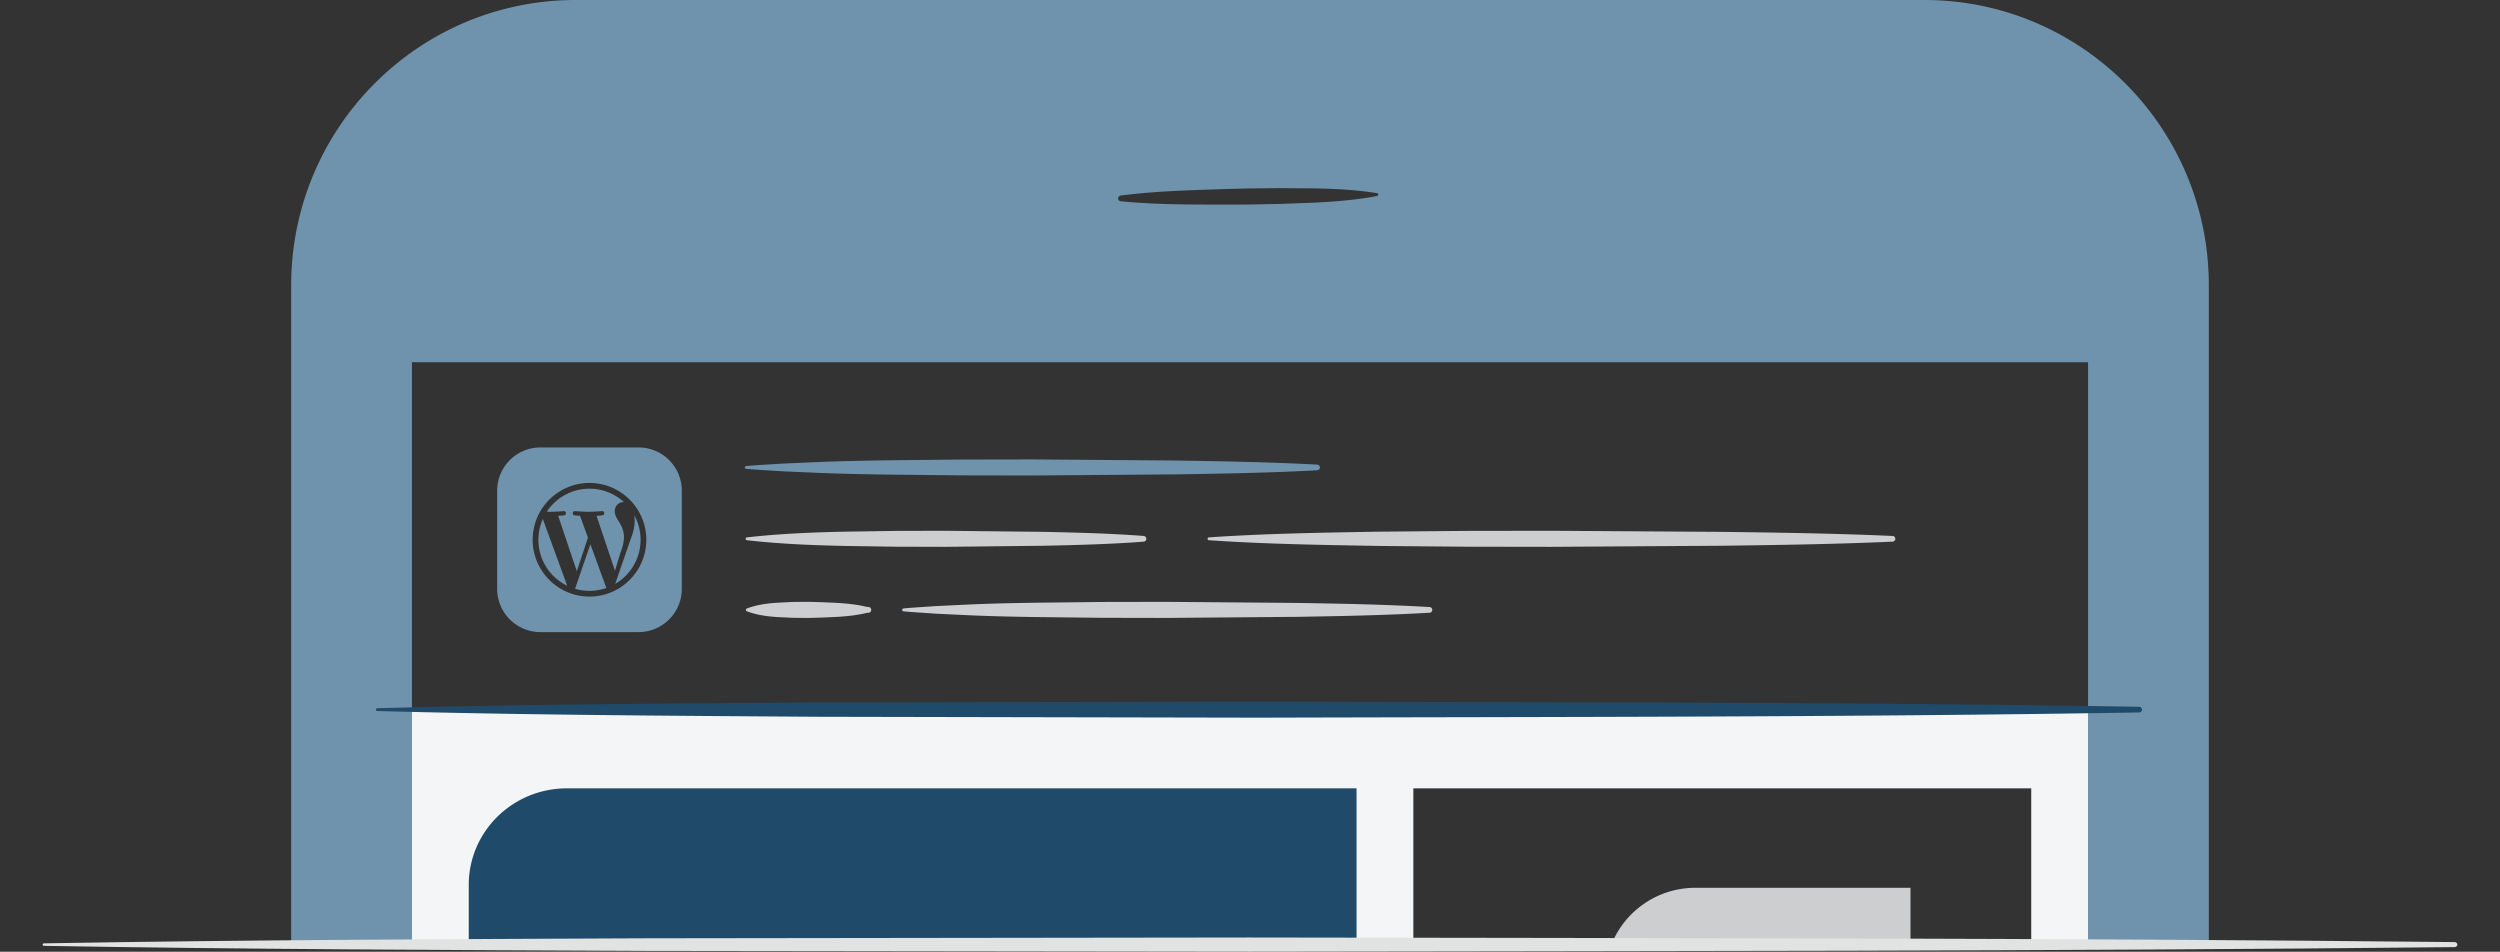 <svg xmlns="http://www.w3.org/2000/svg" width="352" height="134"><rect width="100%" height="100%" fill="#333333" stroke="none"/><g id="illustration-login-2fa" fill="none" fill-rule="nonzero" stroke="none" stroke-width="1"><path id="Device/Blue-300" fill="#6F93AD" d="M294 133V51H58v82H41V40.172C41 17.986 58.938 0 81.064 0h189.87C293.063 0 311 17.986 311 40.172V133h-17zM193.894 27.596a.204.204 0 00-.006-.4c-3.017-.482-6.03-.624-9.041-.672l-4.516-.038-4.514.047c-3.009.067-6.018.167-9.026.287-3.008.134-6.015.324-9.02.716a.404.404 0 00.013.8c3.014.302 6.026.402 9.037.447 3.011.029 6.02.039 9.03.017l4.514-.09 4.512-.172c3.008-.138 6.015-.37 9.017-.942z"/><path id="Background/Blue-0" fill="#F3F5F6" d="M286 133v-22h-87v22H58v-33h236v33h-8z"/><path id="Blobs/Gray-100" fill="#CCCED0" d="M105.16 85.672c1.417-.527 2.832-.714 4.248-.807l2.124-.106 2.123-.02c1.416.022 2.832.078 4.247.152 1.416.085 2.832.23 4.248.581a.414.414 0 110 .8c-1.416.351-2.832.496-4.248.582-1.415.074-2.831.13-4.247.152l-2.123-.02-2.124-.106c-1.416-.094-2.831-.28-4.247-.808a.212.212 0 01-.125-.275.209.209 0 01.125-.125zm0-10.008c4.657-.527 9.313-.714 13.969-.807l6.984-.106 6.985-.018 13.968.154c4.656.104 9.312.218 13.969.577.22.017.385.21.369.431a.403.403 0 01-.37.37c-4.656.357-9.312.473-13.968.576l-13.968.154-6.985-.019-6.984-.105c-4.656-.093-9.312-.28-13.968-.807a.202.202 0 01-.178-.223.203.203 0 01.178-.177zm65.052 0c8.022-.552 16.044-.665 24.066-.807l12.034-.106 12.033-.018 24.066.154c8.023.104 16.044.218 24.067.577.22.01.391.197.383.418a.402.402 0 01-.383.382c-8.023.358-16.044.474-24.067.577l-24.066.154-12.033-.019-12.034-.105c-8.022-.143-16.044-.255-24.066-.807a.203.203 0 01-.187-.214.202.202 0 01.187-.186zm-43.006 10.008c1.543-.148 3.087-.225 4.63-.338l4.631-.22c3.086-.137 6.173-.2 9.26-.249l9.261-.106 9.26-.018 18.521.154c6.174.104 12.348.218 18.521.577.221.013.39.202.379.423a.402.402 0 01-.379.377c-6.173.358-12.347.474-18.521.577l-18.521.155-9.26-.019-9.261-.105c-3.087-.048-6.174-.112-9.26-.25l-4.631-.22c-1.543-.113-3.087-.19-4.63-.338a.201.201 0 010-.4zM226.884 133c1.863-4.685 6.464-8 11.845-8h30.27v8h-42.115z"/><path id="Blobs/Blue-300" fill="#6F93AD" d="M89.907 89H76.094A6.093 6.093 0 0170 82.907V69.094A6.094 6.094 0 0176.094 63h13.813A6.094 6.094 0 0196 69.094v13.813A6.093 6.093 0 0189.907 89zM83 68c-4.411 0-8 3.589-8 8s3.589 8 8 8c4.41 0 8-3.589 8-8s-3.59-8-8-8zm3.616 14.217l2.196-6.352c.41-1.026.548-1.846.548-2.576 0-.264-.018-.51-.05-.74a7.19 7.19 0 01-2.695 9.668zm-2.625-9.59c.433-.022.823-.067.823-.067.387-.046.342-.616-.045-.594 0 0-1.166.093-1.917.093-.707 0-1.895-.093-1.895-.093-.388-.022-.433.571-.046.594 0 0 .367.045.755.067l1.12 3.07-1.574 4.722-2.62-7.792c.434-.022.825-.067.825-.067.386-.046.341-.616-.046-.594 0 0-1.166.093-1.917.093-.136 0-.295-.004-.464-.01a7.186 7.186 0 016.01-3.24c1.872 0 3.577.716 4.856 1.888-.03-.002-.06-.006-.093-.006-.706 0-1.207.616-1.207 1.276 0 .594.342 1.095.707 1.687.273.48.592 1.096.592 1.985 0 .615-.182 1.39-.547 2.324l-.717 2.398-2.6-7.733zM83 83.193a7.206 7.206 0 01-2.033-.292l2.159-6.272 2.211 6.058a.605.605 0 00.051.098 7.176 7.176 0 01-2.388.408zM75.808 76a7.17 7.17 0 01.622-2.927l3.431 9.4A7.193 7.193 0 0175.808 76zm29.266-10.383c1.675-.148 3.35-.225 5.024-.338l5.024-.22c3.35-.137 6.7-.201 10.05-.249l10.048-.106 10.048-.018 20.097.154c6.7.104 13.398.219 20.096.577.222.012.391.2.38.422a.405.405 0 01-.38.378c-6.698.358-13.397.474-20.096.577l-20.097.155-10.048-.019-10.049-.105c-3.349-.048-6.699-.112-10.049-.25l-5.024-.22c-1.674-.113-3.349-.19-5.024-.338a.2.2 0 110-.4z"/><path id="Blobs/Blue-600" fill="#204A69" d="M179.504 133H66v-8.41c0-7.505 6.185-13.59 13.815-13.59H191v22h-11.496zM53.128 99.716c20.672-.551 41.345-.667 62.018-.805l62.018-.126c41.344.12 82.69.052 124.035.73a.4.4 0 010 .8c-41.345.68-82.691.612-124.035.733l-62.018-.127c-20.673-.138-41.346-.254-62.018-.805a.2.2 0 01-.195-.205.201.201 0 01.195-.195z"/><path id="Blob/Gray-50" fill="#E1E2E2" d="M6.196 132.823c28.285-.487 56.568-.59 84.852-.712l84.851-.111c56.569.106 113.137.046 169.705.646.22.003.396.163.396.358 0 .192-.18.346-.396.35-56.568.6-113.136.54-169.705.646l-84.851-.112c-28.284-.122-56.567-.225-84.852-.712-.11-.001-.196-.082-.196-.18 0-.095.09-.171.196-.173"/></g></svg>